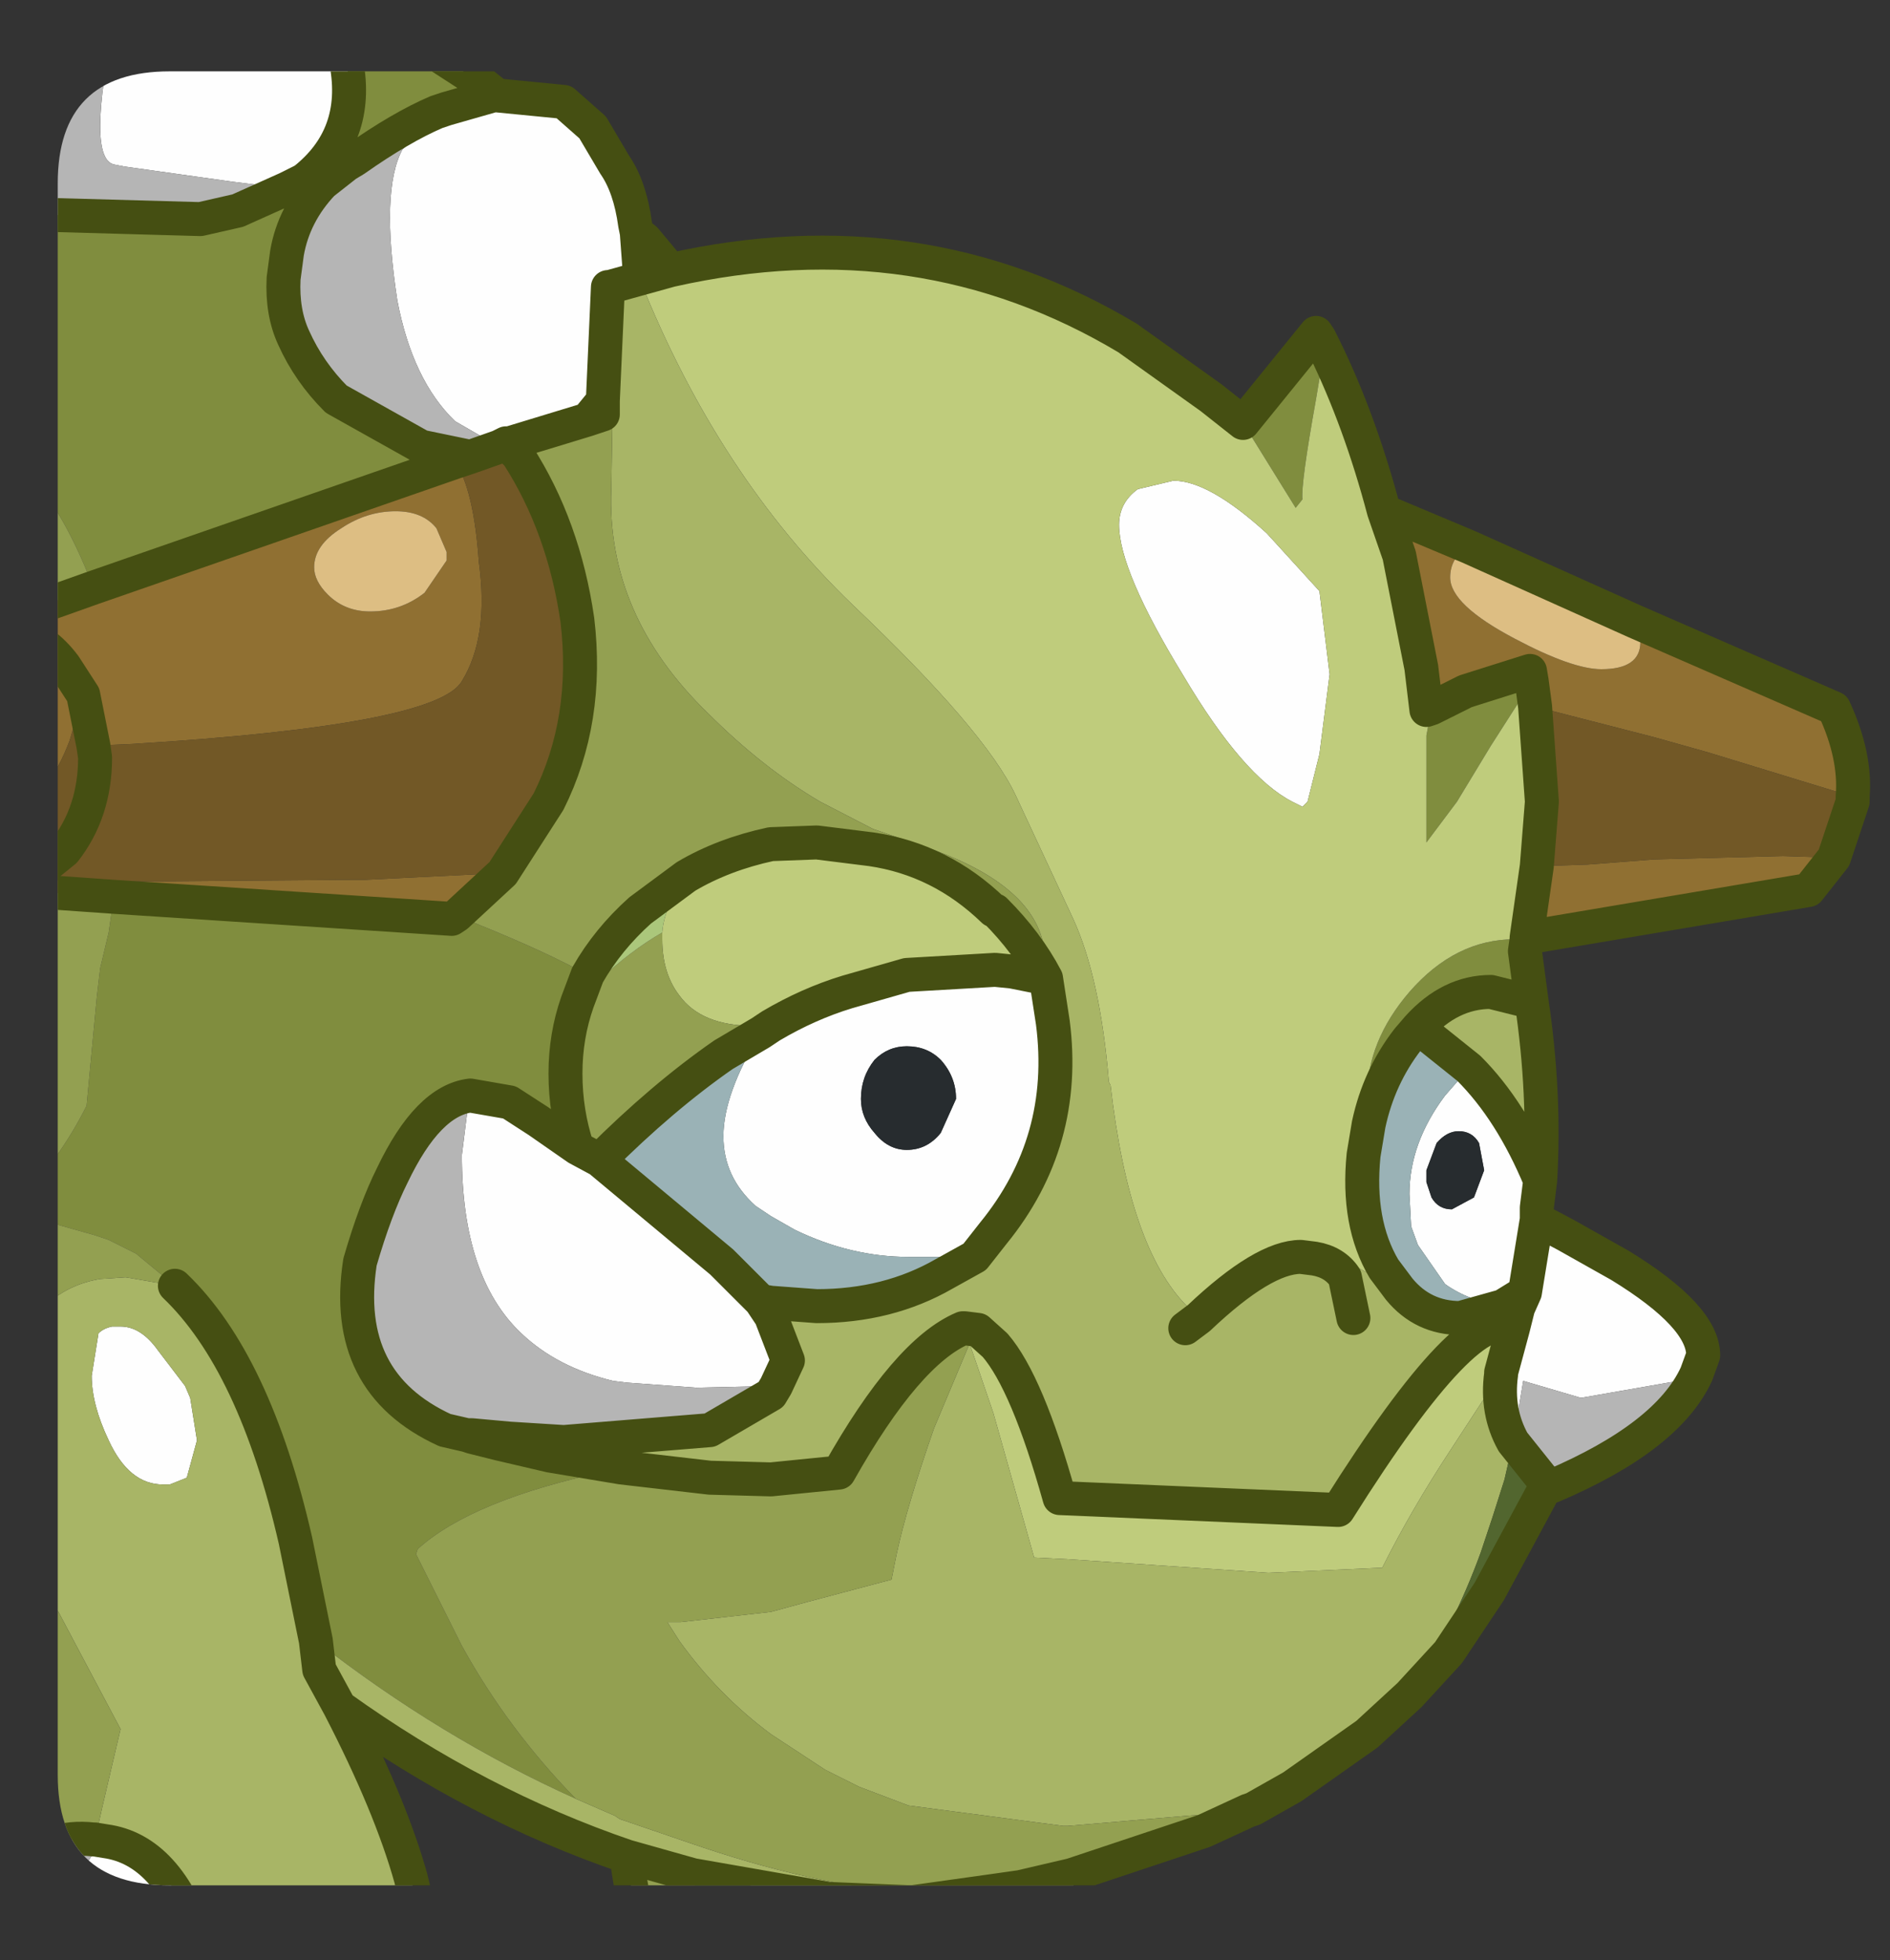 <?xml version="1.0" encoding="UTF-8" standalone="no"?>
<svg xmlns:ffdec="https://www.free-decompiler.com/flash" xmlns:xlink="http://www.w3.org/1999/xlink" ffdec:objectType="frame" height="57.7px" width="55.65px" xmlns="http://www.w3.org/2000/svg">
  <rect width="100%" height="100%" fill="#333333" stroke="none"/>
  <g transform="matrix(1.0, 0.0, 0.0, 1.0, 1.7, 2.1)">
    <clipPath id="clipPath0" transform="matrix(1.0, 0.0, 0.0, 1.0, 0.0, 0.0)">
      <path d="M50.5 0.0 Q53.95 0.0 53.95 3.3 L53.95 50.15 Q53.95 53.4 50.5 53.4 L3.3 53.4 Q0.0 53.4 0.0 50.15 L0.0 3.3 Q0.0 0.0 3.3 0.0 L50.5 0.0" fill="#000000" fill-rule="evenodd" stroke="none"/>
    </clipPath>
    <g clip-path="url(#clipPath0)">
      <use ffdec:characterId="2" height="57.7" transform="matrix(1.0, 0.0, 0.0, 1.0, -1.7, -2.1)" width="55.05" xlink:href="#shape1"/>
    </g>
    <use ffdec:characterId="3" height="53.4" transform="matrix(1.0, 0.0, 0.0, 1.0, 0.0, 0.0)" width="53.95" xlink:href="#shape2"/>
  </g>
  <defs>
    <g id="shape1" transform="matrix(1.0, 0.0, 0.0, 1.0, 1.7, 2.1)">
      <path d="M1.7 -1.6 L8.2 -1.6 8.5 -0.25 Q8.9 1.9 7.25 3.2 L6.75 3.45 5.15 3.25 1.95 2.8 1.7 2.75 Q0.8 2.65 1.7 -1.6 M12.85 0.7 L14.9 0.9 15.75 1.65 16.4 2.75 Q16.85 3.4 17.0 4.5 L17.05 4.75 17.15 6.1 16.25 6.35 16.2 6.35 16.05 9.7 15.6 10.25 13.3 10.95 13.2 10.95 13.3 10.95 13.2 11.0 13.2 10.95 13.0 11.05 11.7 10.3 Q10.45 9.1 10.0 6.75 9.5 3.5 10.15 2.3 L11.45 1.1 12.85 0.7 M43.65 32.65 L43.55 33.45 43.55 33.8 44.4 34.25 46.0 35.15 Q48.45 36.65 48.45 37.8 L48.25 38.35 48.0 38.5 44.85 39.05 43.15 38.55 42.85 40.35 Q42.35 39.45 42.5 38.35 L42.5 38.3 42.85 37.0 43.0 36.4 43.2 35.95 42.55 36.35 Q41.55 36.2 40.85 35.7 L40.05 34.55 39.85 34.0 39.8 33.05 Q39.8 31.55 40.85 30.15 L41.55 29.35 Q42.8 30.6 43.65 32.65 M30.15 55.1 L27.5 55.1 Q28.05 54.4 28.8 54.4 29.6 54.4 30.1 55.05 L30.15 55.1 M25.7 55.1 L25.25 55.1 25.2 54.75 25.7 55.1 M9.7 55.1 L8.25 55.1 8.25 55.05 8.9 54.3 9.7 55.1 M4.15 55.1 L-0.2 55.1 Q-0.05 54.25 0.35 53.55 L1.05 52.45 1.4 52.1 Q3.25 52.35 4.15 55.1 M43.55 33.8 L43.2 35.95 43.55 33.8 M41.25 31.2 Q40.9 31.2 40.6 31.55 L40.3 32.35 40.3 32.5 40.3 32.7 40.45 33.15 Q40.65 33.5 41.05 33.5 L41.7 33.15 42.0 32.35 41.85 31.55 Q41.65 31.2 41.25 31.2 M32.85 12.05 Q33.9 12.05 35.6 13.6 L37.15 15.3 37.45 17.75 37.15 20.1 36.8 21.5 36.65 21.65 36.35 21.5 Q34.9 20.75 33.15 17.8 31.25 14.7 31.25 13.35 31.25 12.7 31.8 12.3 L32.85 12.05 M29.1 26.7 L29.3 28.0 Q29.75 31.5 27.55 34.2 L27.0 34.9 25.85 34.9 25.05 34.9 Q23.35 34.9 21.7 34.1 L21.0 33.7 20.55 33.4 Q19.6 32.55 19.6 31.35 19.6 30.1 20.7 28.3 L21.0 28.1 Q22.1 27.45 23.25 27.1 L25.0 26.6 27.6 26.45 28.1 26.5 29.1 26.7 M20.7 36.2 L21.0 36.65 21.5 37.95 21.15 38.7 21.0 38.7 18.8 38.75 16.75 38.6 16.35 38.55 Q14.7 38.15 13.65 37.15 11.9 35.5 11.9 31.9 L12.1 30.3 12.15 30.15 13.3 30.35 14.15 30.9 15.3 31.7 15.95 32.05 19.55 35.05 20.7 36.2 M1.85 36.95 Q2.45 36.95 2.95 37.65 L3.75 38.7 3.9 39.05 4.1 40.3 3.8 41.4 3.3 41.6 3.1 41.6 Q2.1 41.6 1.5 40.3 1.0 39.25 1.0 38.4 L1.2 37.15 Q1.35 37.0 1.6 36.95 L1.85 36.95 M26.0 29.1 Q25.6 28.7 25.0 28.7 24.45 28.7 24.05 29.1 23.65 29.6 23.65 30.25 23.65 30.8 24.05 31.25 24.45 31.75 25.0 31.75 25.6 31.75 26.0 31.25 L26.45 30.25 Q26.45 29.6 26.0 29.1" fill="#ffffff" fill-rule="evenodd" stroke="none"/>
      <path d="M1.7 -1.6 Q0.8 2.65 1.7 2.75 L1.95 2.8 5.15 3.25 6.75 3.45 5.3 4.1 4.2 4.35 -1.15 4.2 -1.2 4.2 -1.2 -1.6 1.7 -1.6 M48.25 38.35 Q47.4 40.2 44.0 41.65 L43.85 41.6 42.85 40.35 43.15 38.55 44.85 39.05 48.0 38.5 48.25 38.35 M25.25 55.1 L21.85 55.1 Q22.5 54.35 23.6 54.35 24.5 54.35 25.2 54.75 L25.25 55.1 M8.25 55.1 L6.1 55.1 6.3 54.75 Q7.6 53.4 8.9 54.3 L8.25 55.05 8.25 55.1 M-0.2 55.1 L-1.2 55.1 -1.2 52.8 Q-0.25 51.9 1.05 52.05 L1.1 52.05 1.4 52.1 1.05 52.45 0.35 53.55 Q-0.05 54.25 -0.2 55.1 M21.15 38.7 L21.0 38.95 19.2 40.0 14.9 40.35 13.3 40.25 12.2 40.15 12.05 40.15 11.4 40.0 Q8.35 38.6 8.9 35.05 9.35 33.5 9.85 32.5 10.9 30.3 12.15 30.15 L12.1 30.3 11.9 31.9 Q11.9 35.5 13.65 37.15 14.7 38.15 16.35 38.55 L16.75 38.6 18.8 38.75 21.0 38.7 21.15 38.7 M11.45 1.1 L10.15 2.3 Q9.5 3.5 10.0 6.75 10.45 9.1 11.7 10.3 L13.0 11.05 12.15 11.35 10.7 11.05 8.2 9.65 Q7.4 8.85 6.95 7.85 6.6 7.1 6.65 6.1 L6.75 5.35 Q6.95 4.2 7.8 3.3 L8.5 2.75 8.75 2.6 Q10.1 1.65 11.15 1.2 L11.45 1.1" fill="#b6b6b6" fill-rule="evenodd" stroke="none"/>
      <path d="M6.75 3.45 L7.25 3.2 Q8.9 1.9 8.5 -0.25 L8.2 -1.6 9.35 -1.6 10.55 -0.9 10.85 -0.7 12.55 0.4 12.8 0.6 12.85 0.7 11.45 1.1 11.15 1.2 Q10.1 1.65 8.75 2.6 L8.5 2.75 7.8 3.3 Q6.95 4.2 6.75 5.35 L6.65 6.1 Q6.6 7.1 6.95 7.85 7.4 8.85 8.2 9.65 L10.7 11.05 12.15 11.35 11.7 11.5 1.05 15.2 Q0.1 12.7 -1.2 11.45 L-1.2 4.2 -1.15 4.2 4.2 4.35 5.3 4.1 6.75 3.45 M17.05 4.75 L17.3 4.95 18.05 5.85 17.15 6.1 17.05 4.75 M34.9 10.35 L37.05 7.7 37.15 7.85 37.3 8.15 37.05 9.65 Q36.6 12.15 36.65 12.6 L36.45 12.85 34.9 10.35 M43.25 25.55 L43.2 25.9 43.4 27.4 42.2 27.1 Q41.0 27.1 40.05 28.15 L39.75 28.5 Q38.9 29.6 38.6 31.0 L38.55 30.2 Q38.55 28.55 39.8 27.1 41.15 25.55 42.9 25.55 L43.25 25.55 M21.85 55.1 L19.1 55.1 18.7 53.1 22.7 53.8 25.15 53.9 25.2 54.75 Q24.5 54.35 23.6 54.35 22.5 54.35 21.85 55.1 M-1.2 34.15 L-1.2 33.3 Q0.05 32.05 0.85 30.45 L1.15 27.25 1.25 26.4 1.5 25.35 1.65 24.3 11.6 24.95 11.75 24.85 12.35 25.1 Q14.45 25.95 15.6 26.6 L15.3 27.4 Q14.95 28.4 14.95 29.5 14.95 30.65 15.3 31.7 L14.15 30.9 13.3 30.35 12.15 30.15 Q10.9 30.3 9.85 32.5 9.35 33.5 8.9 35.05 8.35 38.6 11.4 40.0 L12.05 40.15 12.2 40.2 13.0 40.4 14.5 40.75 16.6 41.1 16.2 41.2 Q12.2 42.05 10.6 43.5 L10.55 43.65 11.9 46.35 Q13.25 48.8 15.25 50.85 11.25 49.05 7.6 46.2 L7.0 43.25 Q5.8 38.0 3.45 35.75 L2.3 34.8 1.5 34.4 1.05 34.25 -0.9 33.7 -1.2 34.15 M40.45 18.75 L41.45 18.25 43.35 17.65 43.4 17.95 43.0 18.6 42.2 19.85 41.2 21.5 40.3 22.7 40.3 19.55 40.45 18.75 M16.05 9.7 L16.05 10.1 15.6 10.25 16.05 9.7" fill="#818e3e" fill-rule="evenodd" stroke="none"/>
      <path d="M39.05 12.95 L41.55 14.0 Q41.0 14.3 41.0 14.9 41.0 15.7 42.9 16.7 44.6 17.6 45.45 17.6 46.6 17.6 46.6 16.8 L46.45 16.2 52.3 18.75 Q52.95 20.15 52.85 21.35 L48.6 20.05 47.0 19.6 43.5 18.7 43.4 17.95 43.35 17.65 41.45 18.25 40.45 18.75 40.3 18.8 40.15 17.55 39.5 14.25 39.05 12.95 M52.3 23.15 L51.55 24.1 43.25 25.5 43.55 23.4 45.05 23.35 47.0 23.2 50.8 23.1 52.3 23.15 M-1.2 24.1 L-1.2 23.95 -0.85 23.8 2.35 23.85 8.7 23.8 9.05 23.8 13.1 23.6 11.75 24.85 11.6 24.95 1.65 24.3 -1.2 24.1 M-1.2 21.6 L-1.2 16.5 -1.2 16.0 1.05 15.2 11.7 11.5 Q12.25 12.3 12.4 14.45 12.7 16.65 11.9 17.95 11.15 19.25 2.2 19.8 L1.05 19.85 0.75 18.35 0.35 19.7 Q-0.25 21.3 -1.2 21.6 M8.35 13.45 Q7.55 13.95 7.55 14.6 7.55 15.0 7.95 15.4 8.45 15.9 9.2 15.9 10.1 15.9 10.8 15.35 L11.45 14.4 11.45 14.25 11.45 14.15 11.15 13.45 Q10.75 12.95 9.95 12.95 9.1 12.95 8.35 13.45 M-1.2 16.5 Q-0.4 16.7 0.2 17.5 L0.75 18.35 0.2 17.5 Q-0.4 16.7 -1.2 16.5" fill="#917032" fill-rule="evenodd" stroke="none"/>
      <path d="M41.55 14.0 L46.45 16.2 46.6 16.8 Q46.6 17.6 45.45 17.6 44.6 17.6 42.9 16.7 41.0 15.7 41.0 14.9 41.0 14.3 41.55 14.0 M8.35 13.45 Q9.1 12.95 9.95 12.95 10.75 12.95 11.15 13.45 L11.45 14.15 11.45 14.25 11.45 14.4 10.8 15.35 Q10.1 15.9 9.2 15.9 8.45 15.9 7.95 15.4 7.55 15.0 7.55 14.6 7.55 13.95 8.35 13.45" fill="#debf84" fill-rule="evenodd" stroke="none"/>
      <path d="M18.05 5.85 Q25.4 4.2 31.5 7.85 L33.95 9.6 34.9 10.35 36.45 12.85 36.65 12.6 Q36.6 12.15 37.05 9.65 L37.3 8.15 Q38.35 10.3 39.05 12.95 L39.5 14.25 40.15 17.55 40.3 18.8 40.45 18.75 40.3 19.55 40.3 22.7 41.2 21.5 42.2 19.85 43.0 18.6 43.4 17.95 43.5 18.7 43.7 21.5 43.55 23.4 43.25 25.5 43.25 25.55 42.9 25.55 Q41.15 25.55 39.8 27.1 38.55 28.55 38.55 30.2 L38.6 31.0 38.45 31.9 Q38.25 33.9 39.05 35.25 L39.5 35.85 37.95 35.05 37.0 34.95 36.6 34.9 Q35.5 34.9 33.6 36.7 L33.25 36.35 Q31.55 34.65 31.0 29.85 L30.95 29.75 Q30.7 26.7 29.9 24.95 L28.2 21.3 Q27.3 19.4 23.4 15.7 19.45 11.9 17.15 6.15 L17.15 6.1 18.05 5.85 M42.5 38.3 L41.0 40.6 Q39.85 42.35 39.0 44.05 L35.65 44.2 29.75 43.8 28.75 43.75 27.55 39.5 26.85 37.45 27.1 37.05 27.6 37.5 Q28.55 38.6 29.5 42.0 L37.7 42.35 Q41.6 36.15 42.85 37.0 L42.5 38.3 M32.85 12.05 L31.8 12.3 Q31.25 12.7 31.25 13.35 31.25 14.7 33.15 17.8 34.9 20.75 36.35 21.5 L36.65 21.65 36.8 21.5 37.15 20.1 37.45 17.75 37.15 15.3 35.6 13.6 Q33.9 12.05 32.85 12.05 M18.5 23.7 Q19.6 23.05 21.0 22.75 L22.35 22.7 23.95 22.9 Q26.0 23.2 27.55 24.7 L27.6 24.7 Q28.55 25.65 29.1 26.7 L28.1 26.5 27.6 26.45 25.0 26.6 23.25 27.1 Q22.1 27.45 21.0 28.1 L20.5 28.1 Q18.95 28.1 18.3 27.2 17.8 26.55 17.8 25.55 L17.8 25.35 Q17.85 24.6 18.5 23.7" fill="#c0cd7c" fill-rule="evenodd" stroke="none"/>
      <path d="M52.85 21.35 L52.85 21.5 52.3 23.15 50.8 23.1 47.0 23.2 45.05 23.35 43.55 23.4 43.7 21.5 43.5 18.7 47.0 19.6 48.6 20.05 52.85 21.35 M-1.2 23.95 L-1.2 21.6 Q-0.25 21.3 0.35 19.7 L0.75 18.35 1.05 19.85 2.2 19.8 Q11.15 19.25 11.9 17.95 12.7 16.65 12.4 14.45 12.25 12.3 11.7 11.5 L12.15 11.35 13.0 11.05 13.2 10.95 13.2 11.0 13.3 10.95 13.4 11.15 13.55 11.3 Q14.9 13.4 15.3 16.15 15.65 19.1 14.45 21.5 L13.1 23.6 9.05 23.8 8.7 23.8 2.35 23.85 -0.85 23.8 -1.2 23.95 M1.05 19.85 L1.1 20.2 Q1.1 21.8 0.2 22.95 L-0.85 23.8 0.2 22.95 Q1.1 21.8 1.1 20.2 L1.05 19.85" fill="#725826" fill-rule="evenodd" stroke="none"/>
      <path d="M41.25 31.2 Q41.65 31.2 41.85 31.55 L42.0 32.35 41.7 33.15 41.05 33.5 Q40.65 33.5 40.45 33.15 L40.3 32.7 40.3 32.5 40.3 32.35 40.6 31.55 Q40.9 31.2 41.25 31.2 M26.0 29.1 Q26.45 29.6 26.45 30.25 L26.0 31.25 Q25.6 31.75 25.0 31.75 24.45 31.75 24.05 31.25 23.65 30.8 23.65 30.25 23.65 29.6 24.05 29.1 24.45 28.7 25.0 28.7 25.6 28.7 26.0 29.1" fill="#272c2f" fill-rule="evenodd" stroke="none"/>
      <path d="M41.55 29.35 L40.85 30.15 Q39.8 31.55 39.8 33.05 L39.85 34.0 40.05 34.55 40.85 35.7 Q41.55 36.2 42.55 36.35 L41.3 36.7 Q40.2 36.7 39.5 35.85 L39.05 35.25 Q38.25 33.9 38.45 31.9 L38.6 31.0 Q38.9 29.6 39.75 28.5 L40.05 28.15 41.55 29.35 M27.0 34.9 L26.1 35.4 Q24.45 36.35 22.35 36.35 L21.0 36.25 20.7 36.2 19.55 35.05 15.95 32.05 Q17.8 30.2 19.6 28.95 L20.7 28.3 Q19.6 30.1 19.6 31.35 19.6 32.55 20.55 33.4 L21.0 33.7 21.7 34.1 Q23.35 34.9 25.05 34.9 L25.85 34.9 27.0 34.9" fill="#9bb3b7" fill-rule="evenodd" stroke="none"/>
      <path d="M43.4 27.4 Q43.8 30.1 43.65 32.65 42.8 30.6 41.55 29.35 L40.05 28.15 Q41.0 27.1 42.2 27.1 L43.4 27.4 M39.8 47.8 L38.55 48.95 36.35 50.5 35.2 51.15 35.05 51.2 29.75 51.65 29.6 51.65 25.05 51.05 23.6 50.5 22.6 50.0 21.0 48.95 Q19.45 47.8 18.3 46.2 L17.95 45.65 18.35 45.65 21.0 45.35 22.1 45.05 24.55 44.4 24.7 43.65 Q25.0 42.25 25.8 39.95 L26.85 37.45 27.55 39.5 28.75 43.75 29.75 43.8 35.65 44.2 39.0 44.05 Q39.85 42.35 41.0 40.6 L42.5 38.3 42.5 38.35 Q42.35 39.45 42.85 40.35 L42.6 41.45 42.25 42.55 41.9 43.6 Q41.1 45.8 39.8 47.8 M16.75 52.55 Q12.35 51.05 8.3 48.15 9.8 51.05 10.4 53.2 L10.85 55.1 9.7 55.1 8.9 54.3 Q7.6 53.4 6.3 54.75 L6.1 55.1 4.15 55.1 Q3.25 52.35 1.4 52.1 L1.1 52.05 1.3 51.15 1.85 48.8 0.55 46.35 0.1 45.5 -0.65 44.1 -1.05 43.25 -1.2 42.8 -1.2 37.5 -0.7 36.7 Q0.05 35.75 1.25 35.55 L2.0 35.5 3.45 35.75 Q5.8 38.0 7.0 43.25 L7.6 46.2 7.7 47.05 8.3 48.15 7.7 47.05 7.6 46.2 Q11.25 49.05 15.25 50.85 L16.4 51.35 16.55 51.45 18.6 52.15 Q22.2 53.4 25.1 53.6 L27.65 53.55 25.15 53.9 22.7 53.8 18.7 53.1 16.75 52.55 M42.55 36.35 L43.2 35.95 43.0 36.4 42.85 37.0 Q41.6 36.15 37.7 42.35 L29.5 42.0 Q28.55 38.6 27.6 37.5 L27.1 37.05 26.7 37.0 26.65 37.0 Q25.0 37.7 23.0 41.25 L21.0 41.45 19.2 41.4 16.6 41.1 14.5 40.75 13.0 40.4 12.2 40.2 12.05 40.15 12.2 40.15 13.3 40.25 14.9 40.35 19.2 40.0 21.0 38.95 21.15 38.7 21.5 37.95 21.0 36.65 20.7 36.2 21.0 36.25 22.35 36.35 Q24.45 36.35 26.1 35.4 L27.0 34.9 27.55 34.2 Q29.75 31.5 29.3 28.0 29.5 27.4 29.0 25.6 28.55 23.8 25.3 22.75 L24.0 22.3 22.45 21.5 Q20.75 20.5 19.15 18.9 16.15 16.0 16.3 12.3 L16.35 9.15 16.25 6.35 17.15 6.1 17.15 6.15 Q19.45 11.9 23.4 15.7 27.3 19.4 28.2 21.3 L29.9 24.95 Q30.7 26.7 30.95 29.75 L31.0 29.85 Q31.55 34.65 33.25 36.35 L33.6 36.7 Q35.8 35.1 37.0 34.95 L37.95 35.05 39.5 35.85 Q40.2 36.7 41.3 36.7 L42.55 36.35 M38.15 36.7 L37.9 35.5 Q37.6 35.05 37.0 34.95 37.6 35.05 37.9 35.5 L38.15 36.7 M33.2 37.0 L33.6 36.7 33.2 37.0 M1.85 36.95 L1.6 36.95 Q1.35 37.0 1.2 37.15 L1.0 38.4 Q1.0 39.25 1.5 40.3 2.1 41.6 3.1 41.6 L3.3 41.6 3.8 41.4 4.1 40.3 3.9 39.05 3.75 38.7 2.95 37.65 Q2.45 36.95 1.85 36.95" fill="#a9b666" fill-rule="evenodd" stroke="none"/>
      <path d="M43.85 41.6 L42.15 44.75 40.95 46.55 39.8 47.8 Q41.1 45.8 41.9 43.6 L42.25 42.55 42.6 41.45 42.85 40.35 43.85 41.6" fill="#52662f" fill-rule="evenodd" stroke="none"/>
      <path d="M35.05 51.2 L33.75 51.8 29.85 53.1 30.25 55.1 30.15 55.1 30.1 55.05 Q29.6 54.4 28.8 54.4 28.05 54.4 27.5 55.1 L25.7 55.1 25.2 54.75 25.15 53.9 27.65 53.55 25.1 53.6 Q22.2 53.4 18.6 52.15 L16.55 51.45 16.4 51.35 15.25 50.85 Q13.25 48.8 11.9 46.35 L10.55 43.65 10.6 43.5 Q12.2 42.05 16.2 41.2 L16.6 41.1 19.2 41.4 21.0 41.45 23.0 41.25 Q25.0 37.7 26.65 37.0 L26.7 37.0 27.1 37.05 26.85 37.45 25.8 39.95 Q25.0 42.25 24.7 43.65 L24.55 44.4 22.1 45.05 21.0 45.35 18.35 45.65 17.95 45.65 18.3 46.2 Q19.45 47.8 21.0 48.95 L22.6 50.0 23.6 50.5 25.05 51.05 29.6 51.65 29.75 51.65 35.05 51.2 M19.1 55.1 L17.35 55.1 Q16.95 54.15 16.75 52.55 L18.7 53.1 19.1 55.1 M-1.2 52.8 L-1.2 42.8 -1.05 43.25 -0.65 44.1 0.1 45.5 0.55 46.35 1.85 48.8 1.3 51.15 1.1 52.05 1.05 52.05 Q-0.25 51.9 -1.2 52.8 M-1.2 37.5 L-1.2 34.15 -0.9 33.7 1.05 34.25 1.5 34.4 2.3 34.8 3.45 35.75 2.0 35.5 1.25 35.55 Q0.05 35.75 -0.7 36.7 L-1.2 37.5 M-1.2 33.3 L-1.2 24.1 1.65 24.3 1.5 25.35 1.25 26.4 1.15 27.25 0.85 30.45 Q0.05 32.05 -1.2 33.3 M-1.2 16.0 L-1.2 11.45 Q0.1 12.7 1.05 15.2 L-1.2 16.0 M16.25 6.35 L16.35 9.15 16.3 12.3 Q16.15 16.0 19.15 18.9 20.75 20.5 22.45 21.5 L24.0 22.3 25.3 22.75 Q28.55 23.8 29.0 25.6 29.5 27.4 29.3 28.0 L29.1 26.7 Q28.55 25.65 27.6 24.7 L27.55 24.7 Q26.0 23.2 23.95 22.9 L22.35 22.7 21.0 22.75 Q19.6 23.05 18.5 23.7 L17.15 24.7 Q16.2 25.55 15.6 26.6 14.45 25.95 12.35 25.1 L11.75 24.85 13.1 23.6 14.45 21.5 Q15.65 19.1 15.3 16.15 14.9 13.4 13.55 11.3 L13.4 11.15 13.3 10.95 15.6 10.25 16.05 10.1 16.05 9.7 16.2 6.35 16.25 6.35 M15.3 27.4 L15.9 26.75 15.95 26.75 Q16.85 25.9 17.8 25.35 L17.8 25.55 Q17.8 26.55 18.3 27.2 18.95 28.1 20.5 28.1 L21.0 28.1 20.7 28.3 19.6 28.95 Q17.8 30.2 15.95 32.05 L15.3 31.7 Q14.95 30.65 14.95 29.5 14.95 28.4 15.3 27.4 M29.85 53.1 L28.35 53.45 27.65 53.55 28.35 53.45 29.85 53.1" fill="#94a151" fill-rule="evenodd" stroke="none"/>
      <path d="M15.6 26.6 Q16.2 25.55 17.15 24.7 L18.5 23.7 Q17.85 24.6 17.8 25.35 16.85 25.9 15.95 26.75 L15.9 26.75 15.3 27.4 15.6 26.6" fill="#acc87b" fill-rule="evenodd" stroke="none"/>
      <path d="M33.6 36.7 Q35.5 34.9 36.6 34.9 L37.0 34.95 Q35.8 35.1 33.6 36.7" fill="#e8c9b7" fill-rule="evenodd" stroke="none"/>
      <path d="M6.75 3.45 L7.25 3.2 Q8.9 1.9 8.5 -0.25 L8.2 -1.6 M9.35 -1.6 L10.55 -0.9 10.85 -0.7 12.55 0.4 12.8 0.6 12.85 0.7 14.9 0.9 15.75 1.65 16.4 2.75 Q16.85 3.4 17.0 4.5 L17.05 4.75 17.3 4.95 18.05 5.85 Q25.4 4.2 31.5 7.85 L33.95 9.6 34.9 10.35 37.05 7.7 37.15 7.85 37.3 8.15 Q38.35 10.3 39.05 12.95 L41.55 14.0 46.45 16.2 52.3 18.75 Q52.95 20.15 52.85 21.35 L52.85 21.5 52.3 23.15 51.55 24.1 43.25 25.5 43.25 25.55 43.2 25.9 43.4 27.4 Q43.8 30.1 43.65 32.65 L43.55 33.45 43.55 33.8 44.4 34.25 46.0 35.15 Q48.45 36.65 48.45 37.8 L48.25 38.35 Q47.4 40.2 44.0 41.65 L43.85 41.6 42.15 44.75 40.95 46.55 39.8 47.8 38.55 48.95 36.35 50.5 35.2 51.15 35.05 51.2 33.75 51.8 29.85 53.1 30.25 55.1 M17.35 55.1 Q16.95 54.15 16.75 52.55 12.35 51.05 8.3 48.15 9.8 51.05 10.4 53.2 L10.85 55.1 M40.45 18.75 L41.45 18.25 43.35 17.65 43.4 17.95 43.5 18.7 43.7 21.5 43.55 23.4 43.25 25.5 M42.55 36.35 L43.2 35.95 43.55 33.8 M40.05 28.15 Q41.0 27.1 42.2 27.1 L43.4 27.4 M38.6 31.0 Q38.9 29.6 39.75 28.5 L40.05 28.15 41.55 29.35 Q42.8 30.6 43.65 32.65 M42.55 36.35 L41.3 36.7 Q40.2 36.7 39.5 35.85 L39.05 35.25 Q38.25 33.9 38.45 31.9 L38.6 31.0 M37.0 34.95 Q37.6 35.05 37.9 35.5 L38.15 36.7 M42.85 37.0 L43.0 36.4 43.2 35.95 M42.85 40.35 L43.85 41.6 M42.85 40.35 Q42.35 39.45 42.5 38.35 L42.5 38.3 42.85 37.0 Q41.6 36.15 37.7 42.35 L29.5 42.0 Q28.55 38.6 27.6 37.5 L27.1 37.05 26.7 37.0 26.65 37.0 Q25.0 37.7 23.0 41.25 L21.0 41.45 19.2 41.4 16.6 41.1 14.5 40.75 13.0 40.4 12.2 40.2 12.05 40.15 12.2 40.15 13.3 40.25 14.9 40.35 19.2 40.0 21.0 38.95 21.15 38.7 21.5 37.95 21.0 36.65 20.7 36.2 19.55 35.05 15.95 32.05 Q17.8 30.2 19.6 28.95 L20.7 28.3 21.0 28.1 Q22.1 27.45 23.25 27.1 L25.0 26.6 27.6 26.45 28.1 26.5 29.1 26.7 29.3 28.0 Q29.75 31.5 27.55 34.2 L27.0 34.9 26.1 35.4 Q24.45 36.35 22.35 36.35 L21.0 36.25 20.7 36.2 M16.25 6.35 L16.2 6.35 16.05 9.7 16.05 10.1 15.6 10.25 13.3 10.95 13.4 11.15 13.55 11.3 Q14.9 13.4 15.3 16.15 15.65 19.1 14.45 21.5 L13.1 23.6 11.75 24.85 11.6 24.95 1.65 24.3 -1.2 24.1 M15.6 26.6 Q16.2 25.55 17.15 24.7 L18.5 23.7 Q19.6 23.05 21.0 22.75 L22.35 22.7 23.95 22.9 Q26.0 23.2 27.55 24.7 L27.6 24.7 Q28.55 25.65 29.1 26.7 M33.6 36.7 Q35.5 34.9 36.6 34.9 L37.0 34.95 M33.6 36.7 L33.2 37.0 M39.05 12.95 L39.5 14.25 40.15 17.55 40.3 18.8 40.45 18.75 M17.05 4.75 L17.15 6.1 18.05 5.85 M13.0 11.05 L13.2 10.95 13.3 10.95 13.2 11.0 13.2 10.95 M12.15 11.35 L10.7 11.05 8.2 9.65 Q7.4 8.85 6.95 7.85 6.6 7.1 6.65 6.1 L6.75 5.35 Q6.95 4.2 7.8 3.3 L8.5 2.75 8.75 2.6 Q10.1 1.65 11.15 1.2 L11.45 1.1 12.85 0.7 M11.7 11.5 L12.15 11.35 13.0 11.05 M16.05 9.7 L15.6 10.25 M17.15 6.1 L16.25 6.35 M6.75 3.45 L5.3 4.1 4.2 4.35 -1.15 4.2 -1.2 4.2 M0.75 18.35 L0.2 17.5 Q-0.4 16.7 -1.2 16.5 M11.7 11.5 L1.05 15.2 -1.2 16.0 M-0.85 23.8 L0.2 22.95 Q1.1 21.8 1.1 20.2 L1.05 19.85 0.75 18.35 M15.6 26.6 L15.3 27.4 Q14.95 28.4 14.95 29.5 14.95 30.65 15.3 31.7 L15.95 32.05 M15.3 31.7 L14.15 30.9 13.3 30.35 12.15 30.15 Q10.9 30.3 9.85 32.5 9.35 33.5 8.9 35.05 8.35 38.6 11.4 40.0 L12.05 40.15 M1.1 52.05 L1.4 52.1 Q3.25 52.35 4.15 55.1 M7.6 46.2 L7.7 47.05 8.3 48.15 M7.6 46.2 L7.0 43.25 Q5.8 38.0 3.45 35.75 M27.65 53.55 L28.35 53.45 29.85 53.1 M30.1 55.05 Q29.6 54.4 28.8 54.4 28.05 54.4 27.5 55.1 M25.15 53.9 L22.7 53.8 18.7 53.1 16.75 52.55 M25.2 54.75 Q24.5 54.35 23.6 54.35 22.5 54.35 21.85 55.1 M25.7 55.1 L25.2 54.75 M25.15 53.9 L27.65 53.55 M9.7 55.1 L8.9 54.3 Q7.6 53.4 6.3 54.75 L6.1 55.1 M1.1 52.05 L1.05 52.05 Q-0.25 51.9 -1.2 52.8 M-1.2 23.95 L-0.85 23.8" fill="none" stroke="#454f12" stroke-linecap="round" stroke-linejoin="round" stroke-width="1.0"/>
    </g>
    <g id="shape2" transform="matrix(1.0, 0.0, 0.0, 1.0, 0.0, 0.0)">
      <path d="M50.5 0.0 Q53.95 0.0 53.95 3.3 L53.95 50.15 Q53.95 53.4 50.5 53.4 L3.3 53.4 Q0.0 53.4 0.0 50.15 L0.0 3.3 Q0.0 0.0 3.3 0.0 L50.5 0.0" fill="#000000" fill-opacity="0.004" fill-rule="evenodd" stroke="none"/>
    </g>
  </defs>
</svg>
